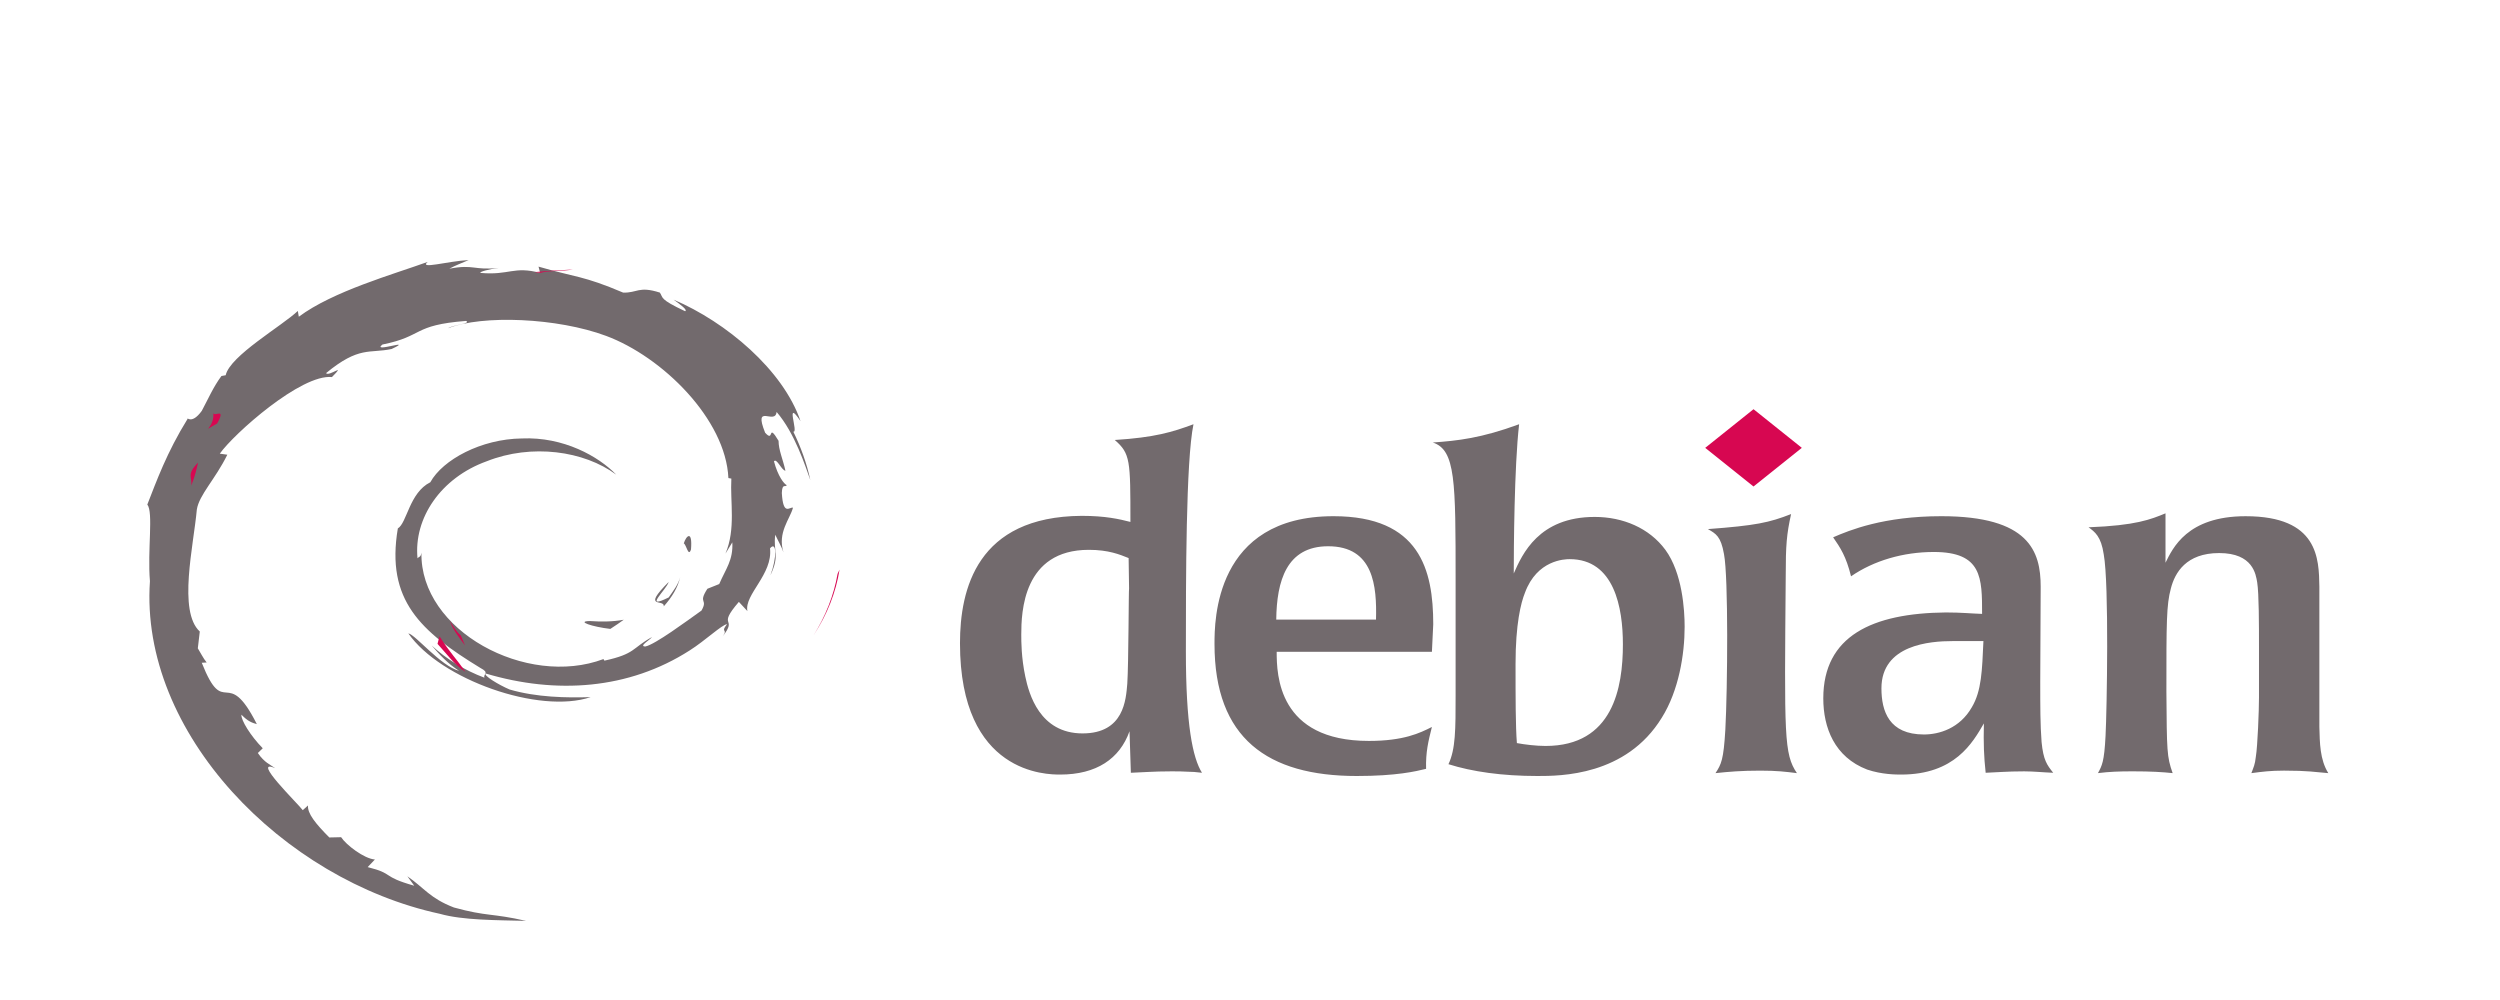 <svg width="165" height="66" viewBox="0 0 165 66" fill="none" xmlns="http://www.w3.org/2000/svg">
<g filter="url(#filter0_d_6_520)">
<path d="M38.918 36.989C38.009 37.006 39.091 37.369 40.282 37.508C40.606 37.3 40.909 37.092 41.169 36.902C40.433 37.04 39.676 37.04 38.918 36.988L38.918 36.989ZM43.809 36.019C44.351 35.413 44.74 34.772 44.892 34.097C44.762 34.582 44.437 34.997 44.134 35.43C42.424 36.279 43.983 34.928 44.134 34.409C42.294 36.244 43.874 35.499 43.809 36.019L43.809 36.019ZM45.606 32.262C45.714 30.946 45.281 31.361 45.13 31.863C45.303 31.95 45.433 32.798 45.606 32.262ZM35.477 14.359C35.953 14.428 36.538 14.48 36.451 14.566C36.97 14.48 37.1 14.393 35.477 14.359ZM36.451 14.584L36.105 14.636L36.429 14.618L36.451 14.584L36.451 14.584ZM48.333 31.794C48.398 32.972 47.9 33.543 47.468 34.547L46.688 34.859C46.039 35.863 46.753 35.499 46.299 36.296C45.303 37.006 43.247 38.529 42.598 38.668C42.122 38.668 42.922 38.218 43.031 38.045C41.689 38.789 41.949 39.153 39.892 39.603L39.828 39.499C34.763 41.404 27.708 37.629 27.815 32.469C27.772 32.798 27.664 32.712 27.556 32.85C27.296 30.201 29.092 27.535 32.122 26.444C35.087 25.267 38.55 25.752 40.671 27.327C39.502 26.115 37.187 24.817 34.438 24.938C31.754 24.972 29.222 26.34 28.4 27.829C27.015 28.521 26.863 30.513 26.257 30.877C25.456 35.621 27.772 37.681 31.711 40.088C32.339 40.417 31.884 40.469 31.971 40.728C30.672 40.244 29.46 39.499 28.486 38.599C29.006 39.205 29.568 39.811 30.304 40.278C29.071 39.949 27.426 37.889 26.949 37.802C29.07 40.85 35.585 43.153 38.983 42.01C37.402 42.062 35.412 42.027 33.637 41.508C32.901 41.196 31.884 40.572 32.057 40.451C36.71 41.837 41.493 41.508 45.519 38.928C46.536 38.287 47.661 37.214 47.986 37.196C47.51 37.785 48.073 37.473 47.705 37.993C48.722 36.677 47.272 37.456 48.765 35.724L49.328 36.331C49.112 35.24 51.016 33.907 50.821 32.192C51.254 31.673 51.298 32.764 50.843 33.976C51.493 32.625 51.017 32.418 51.168 31.292C51.341 31.673 51.579 32.071 51.709 32.452C51.298 31.153 52.142 30.253 52.337 29.508C52.12 29.439 51.688 30.08 51.601 28.539C51.623 27.864 51.839 28.193 51.926 28.019C51.752 27.95 51.341 27.431 51.081 26.444C51.276 26.219 51.579 27.05 51.839 27.067C51.666 26.288 51.385 25.699 51.385 25.093C50.627 23.829 51.125 25.266 50.497 24.556C49.696 22.548 51.168 24.089 51.255 23.188C52.467 24.591 53.159 26.79 53.484 27.69C53.246 26.582 52.856 25.509 52.358 24.487C52.726 24.608 51.774 22.219 52.835 23.795C51.688 20.419 47.921 17.25 44.459 15.778C44.892 16.09 45.411 16.47 45.216 16.54C43.485 15.726 43.788 15.657 43.55 15.311C42.143 14.861 42.057 15.345 41.126 15.311C38.486 14.185 37.966 14.306 35.542 13.597L35.651 14.012C33.898 13.545 33.616 14.185 31.712 14.012C31.603 13.943 32.318 13.752 32.924 13.683C31.235 13.856 31.3 13.423 29.655 13.735C30.067 13.51 30.5 13.354 30.932 13.164C29.547 13.233 27.621 13.804 28.227 13.285C25.976 14.099 21.972 15.224 19.721 16.904L19.656 16.523C18.618 17.509 15.176 19.483 14.895 20.765L14.614 20.817C14.073 21.544 13.727 22.358 13.316 23.119C12.623 24.072 12.298 23.483 12.385 23.639C11 25.872 10.329 27.76 9.723 29.301C10.134 29.803 9.723 32.331 9.896 34.356C9.203 44.364 18.661 54.077 29.029 56.311C30.544 56.744 32.794 56.726 34.721 56.778C32.448 56.259 32.167 56.501 29.959 55.895C28.379 55.289 28.012 54.614 26.886 53.835L27.34 54.458C25.133 53.835 26.064 53.679 24.267 53.229L24.743 52.727C24.029 52.675 22.839 51.758 22.514 51.255L21.735 51.273C20.804 50.338 20.285 49.68 20.328 49.161L19.982 49.472C19.701 49.074 16.519 45.992 18.164 46.702C17.861 46.477 17.45 46.338 17.017 45.698L17.341 45.386C16.541 44.572 15.891 43.516 15.935 43.17C16.367 43.62 16.649 43.707 16.952 43.793C14.939 39.811 14.831 43.568 13.316 39.742L13.64 39.724C13.402 39.43 13.251 39.101 13.056 38.789L13.186 37.681C11.736 36.348 12.775 32.019 12.991 29.63C13.143 28.66 14.203 27.639 15.004 26.011L14.506 25.942C15.437 24.626 19.874 20.678 21.908 20.886C22.904 19.882 21.713 20.886 21.519 20.627C23.704 18.826 24.375 19.345 25.847 19.034C27.427 18.289 24.484 19.328 25.241 18.739C27.99 18.185 27.189 17.458 30.76 17.181C31.128 17.354 29.895 17.441 29.57 17.666C31.842 16.765 36.798 16.974 40.002 18.168C43.724 19.553 47.901 23.674 48.074 27.552L48.269 27.587C48.183 29.128 48.572 30.911 47.88 32.539L48.334 31.794" fill="#726A6D"/>
<path d="M29.006 37.993L28.876 38.495C29.482 39.153 29.958 39.845 30.715 40.347C30.153 39.499 29.742 39.153 29.006 37.993V37.993ZM30.413 37.941C30.088 37.664 29.915 37.318 29.698 36.989C29.893 37.577 30.304 38.079 30.694 38.599L30.413 37.941H30.413ZM55.41 33.595L55.28 33.872C55.042 35.257 54.501 36.642 53.7 37.923C54.587 36.573 55.172 35.101 55.41 33.595L55.41 33.595ZM35.65 14.012C36.256 13.839 37.165 13.909 37.814 13.787C36.97 13.839 36.126 13.874 35.282 13.96L35.65 14.012ZM14.072 23.189C14.223 24.245 13.076 24.643 14.332 23.951C14.981 22.773 14.05 23.639 14.072 23.189ZM12.622 28.054C12.903 27.362 12.968 26.929 13.076 26.531C12.275 27.327 12.708 27.5 12.622 28.054Z" fill="#D70751"/>
<path d="M63.359 38.454C63.359 47.121 69.116 47.121 69.972 47.121C72.364 47.121 73.899 46.082 74.548 44.264L74.637 47.003C75.375 46.98 76.113 46.909 77.294 46.909C77.707 46.909 78.061 46.909 78.357 46.932C78.652 46.932 78.977 46.956 79.331 47.003C78.711 46.011 78.268 43.815 78.268 38.997C78.268 34.321 78.268 26.408 78.77 23.999C77.382 24.519 76.201 24.873 73.574 25.039C74.607 25.936 74.607 26.385 74.607 30.447C73.869 30.258 72.954 30.046 71.389 30.046C64.481 30.093 63.359 34.887 63.359 38.453V38.454ZM74.519 34.84C74.489 34.863 74.489 39.823 74.401 41.122C74.312 42.161 74.194 44.405 71.448 44.405C68.614 44.405 67.906 41.783 67.669 40.65C67.404 39.398 67.404 38.335 67.404 37.886C67.404 36.398 67.522 32.289 71.862 32.289C73.161 32.289 73.899 32.596 74.489 32.832L74.519 34.84ZM94.594 37.202C94.594 33.612 93.708 30.069 88.01 30.069C80.157 30.069 80.157 37.013 80.157 38.501C80.157 44.736 83.671 47.216 89.546 47.216C92.173 47.216 93.442 46.909 94.122 46.743C94.092 45.633 94.269 44.925 94.505 43.98C93.708 44.382 92.645 44.901 90.343 44.901C84.35 44.901 84.261 40.532 84.261 39.02H94.506L94.594 37.202L94.594 37.202ZM84.232 36.895C84.262 34.344 84.911 32.053 87.657 32.053C90.668 32.053 90.875 34.698 90.816 36.895H84.232ZM96.07 41.878C96.07 44.146 96.07 45.445 95.598 46.437C97.162 46.932 99.14 47.216 101.473 47.216C102.978 47.216 107.318 47.216 109.68 43.366C110.802 41.571 111.186 39.186 111.186 37.368C111.186 36.258 111.038 33.825 109.916 32.29C108.853 30.849 107.111 30.117 105.252 30.117C101.561 30.117 100.469 32.573 99.908 33.849C99.908 32.29 99.938 26.811 100.262 24C97.753 24.921 96.218 25.087 94.564 25.205C96.07 25.701 96.07 27.732 96.07 34.345V41.879L96.07 41.878ZM107.111 38.525C107.111 41.383 106.462 45.233 102.004 45.233C101.384 45.233 100.616 45.138 100.115 45.044C100.026 43.934 100.026 42.021 100.026 39.824C100.026 37.179 100.38 35.785 100.646 35.124C101.443 32.951 103.274 32.904 103.598 32.904C106.55 32.904 107.111 36.116 107.111 38.525L107.111 38.525ZM118.596 47.027C117.828 46.933 117.297 46.862 116.175 46.862C114.935 46.862 114.108 46.933 113.223 47.027C113.606 46.437 113.754 46.153 113.872 44.169C114.02 41.43 114.079 34.108 113.784 32.573C113.577 31.392 113.252 31.227 112.721 30.92C115.88 30.684 116.765 30.495 118.212 29.928C117.917 31.274 117.858 31.959 117.858 34.014C117.769 44.618 117.74 45.752 118.596 47.027L118.596 47.027ZM120.337 42.09C120.337 44.027 121.076 45.964 123.231 46.791C124.205 47.121 125.15 47.121 125.474 47.121C129.017 47.121 130.198 45.019 130.936 43.744C130.906 45.09 130.936 45.917 131.054 47.003C131.733 46.98 132.442 46.909 133.593 46.909C134.242 46.909 134.862 46.98 135.512 47.003C135.099 46.483 134.862 46.176 134.744 44.972C134.656 43.815 134.656 42.634 134.656 41.004L134.685 34.722C134.685 32.383 133.918 30.069 128.131 30.069C124.323 30.069 122.079 30.99 120.987 31.462C121.459 32.147 121.843 32.714 122.168 34.037C123.673 32.998 125.622 32.431 127.629 32.431C130.818 32.431 130.818 34.131 130.818 36.517C130.08 36.493 129.46 36.422 128.426 36.422C123.555 36.469 120.337 37.981 120.337 42.091L120.337 42.09ZM130.906 38.312C130.818 40.248 130.788 41.595 130.139 42.681C129.342 44.075 127.984 44.476 126.98 44.476C124.677 44.476 124.175 42.941 124.175 41.429C124.175 38.548 127.393 38.312 128.869 38.312L130.906 38.312ZM153.078 43.98C153.107 45.019 153.107 46.129 153.668 47.027C152.812 46.956 152.31 46.861 150.746 46.861C149.831 46.861 149.329 46.932 148.591 47.027C148.738 46.625 148.827 46.483 148.886 45.94C149.004 45.232 149.093 42.87 149.093 42.043V38.713C149.093 37.272 149.093 35.17 148.975 34.438C148.886 33.919 148.709 32.502 146.465 32.502C144.281 32.502 143.543 33.801 143.277 34.839C142.982 35.926 142.982 37.083 142.982 41.641C143.011 45.586 143.011 45.94 143.395 47.026C142.745 46.956 141.948 46.908 140.767 46.908C139.852 46.908 139.232 46.932 138.465 47.026C138.73 46.53 138.878 46.294 138.966 44.57C139.055 42.87 139.203 34.556 138.848 32.596C138.671 31.391 138.258 31.108 137.845 30.801C140.974 30.683 141.948 30.281 142.923 29.88V33.14C143.395 32.195 144.339 30.07 148.207 30.07C153.019 30.07 153.048 32.88 153.078 34.722V43.981" fill="#726A6D"/>
<path d="M118.92 25.558L115.732 28.109L112.544 25.558L115.732 23.008L118.92 25.558Z" fill="#D70751"/>
</g>
<defs>
<filter id="filter0_d_6_520" x="-4" y="0" width="173" height="74" filterUnits="userSpaceOnUse" color-interpolation-filters="sRGB">
<feFlood flood-opacity="0" result="BackgroundImageFix"/>
<feColorMatrix in="SourceAlpha" type="matrix" values="0 0 0 0 0 0 0 0 0 0 0 0 0 0 0 0 0 0 127 0" result="hardAlpha"/>
<feOffset dy="4"/>
<feGaussianBlur stdDeviation="2"/>
<feComposite in2="hardAlpha" operator="out"/>
<feColorMatrix type="matrix" values="0 0 0 0 0 0 0 0 0 0 0 0 0 0 0 0 0 0 0.25 0"/>
<feBlend mode="normal" in2="BackgroundImageFix" result="effect1_dropShadow_6_520"/>
<feBlend mode="normal" in="SourceGraphic" in2="effect1_dropShadow_6_520" result="shape"/>
</filter>
</defs>
</svg>
